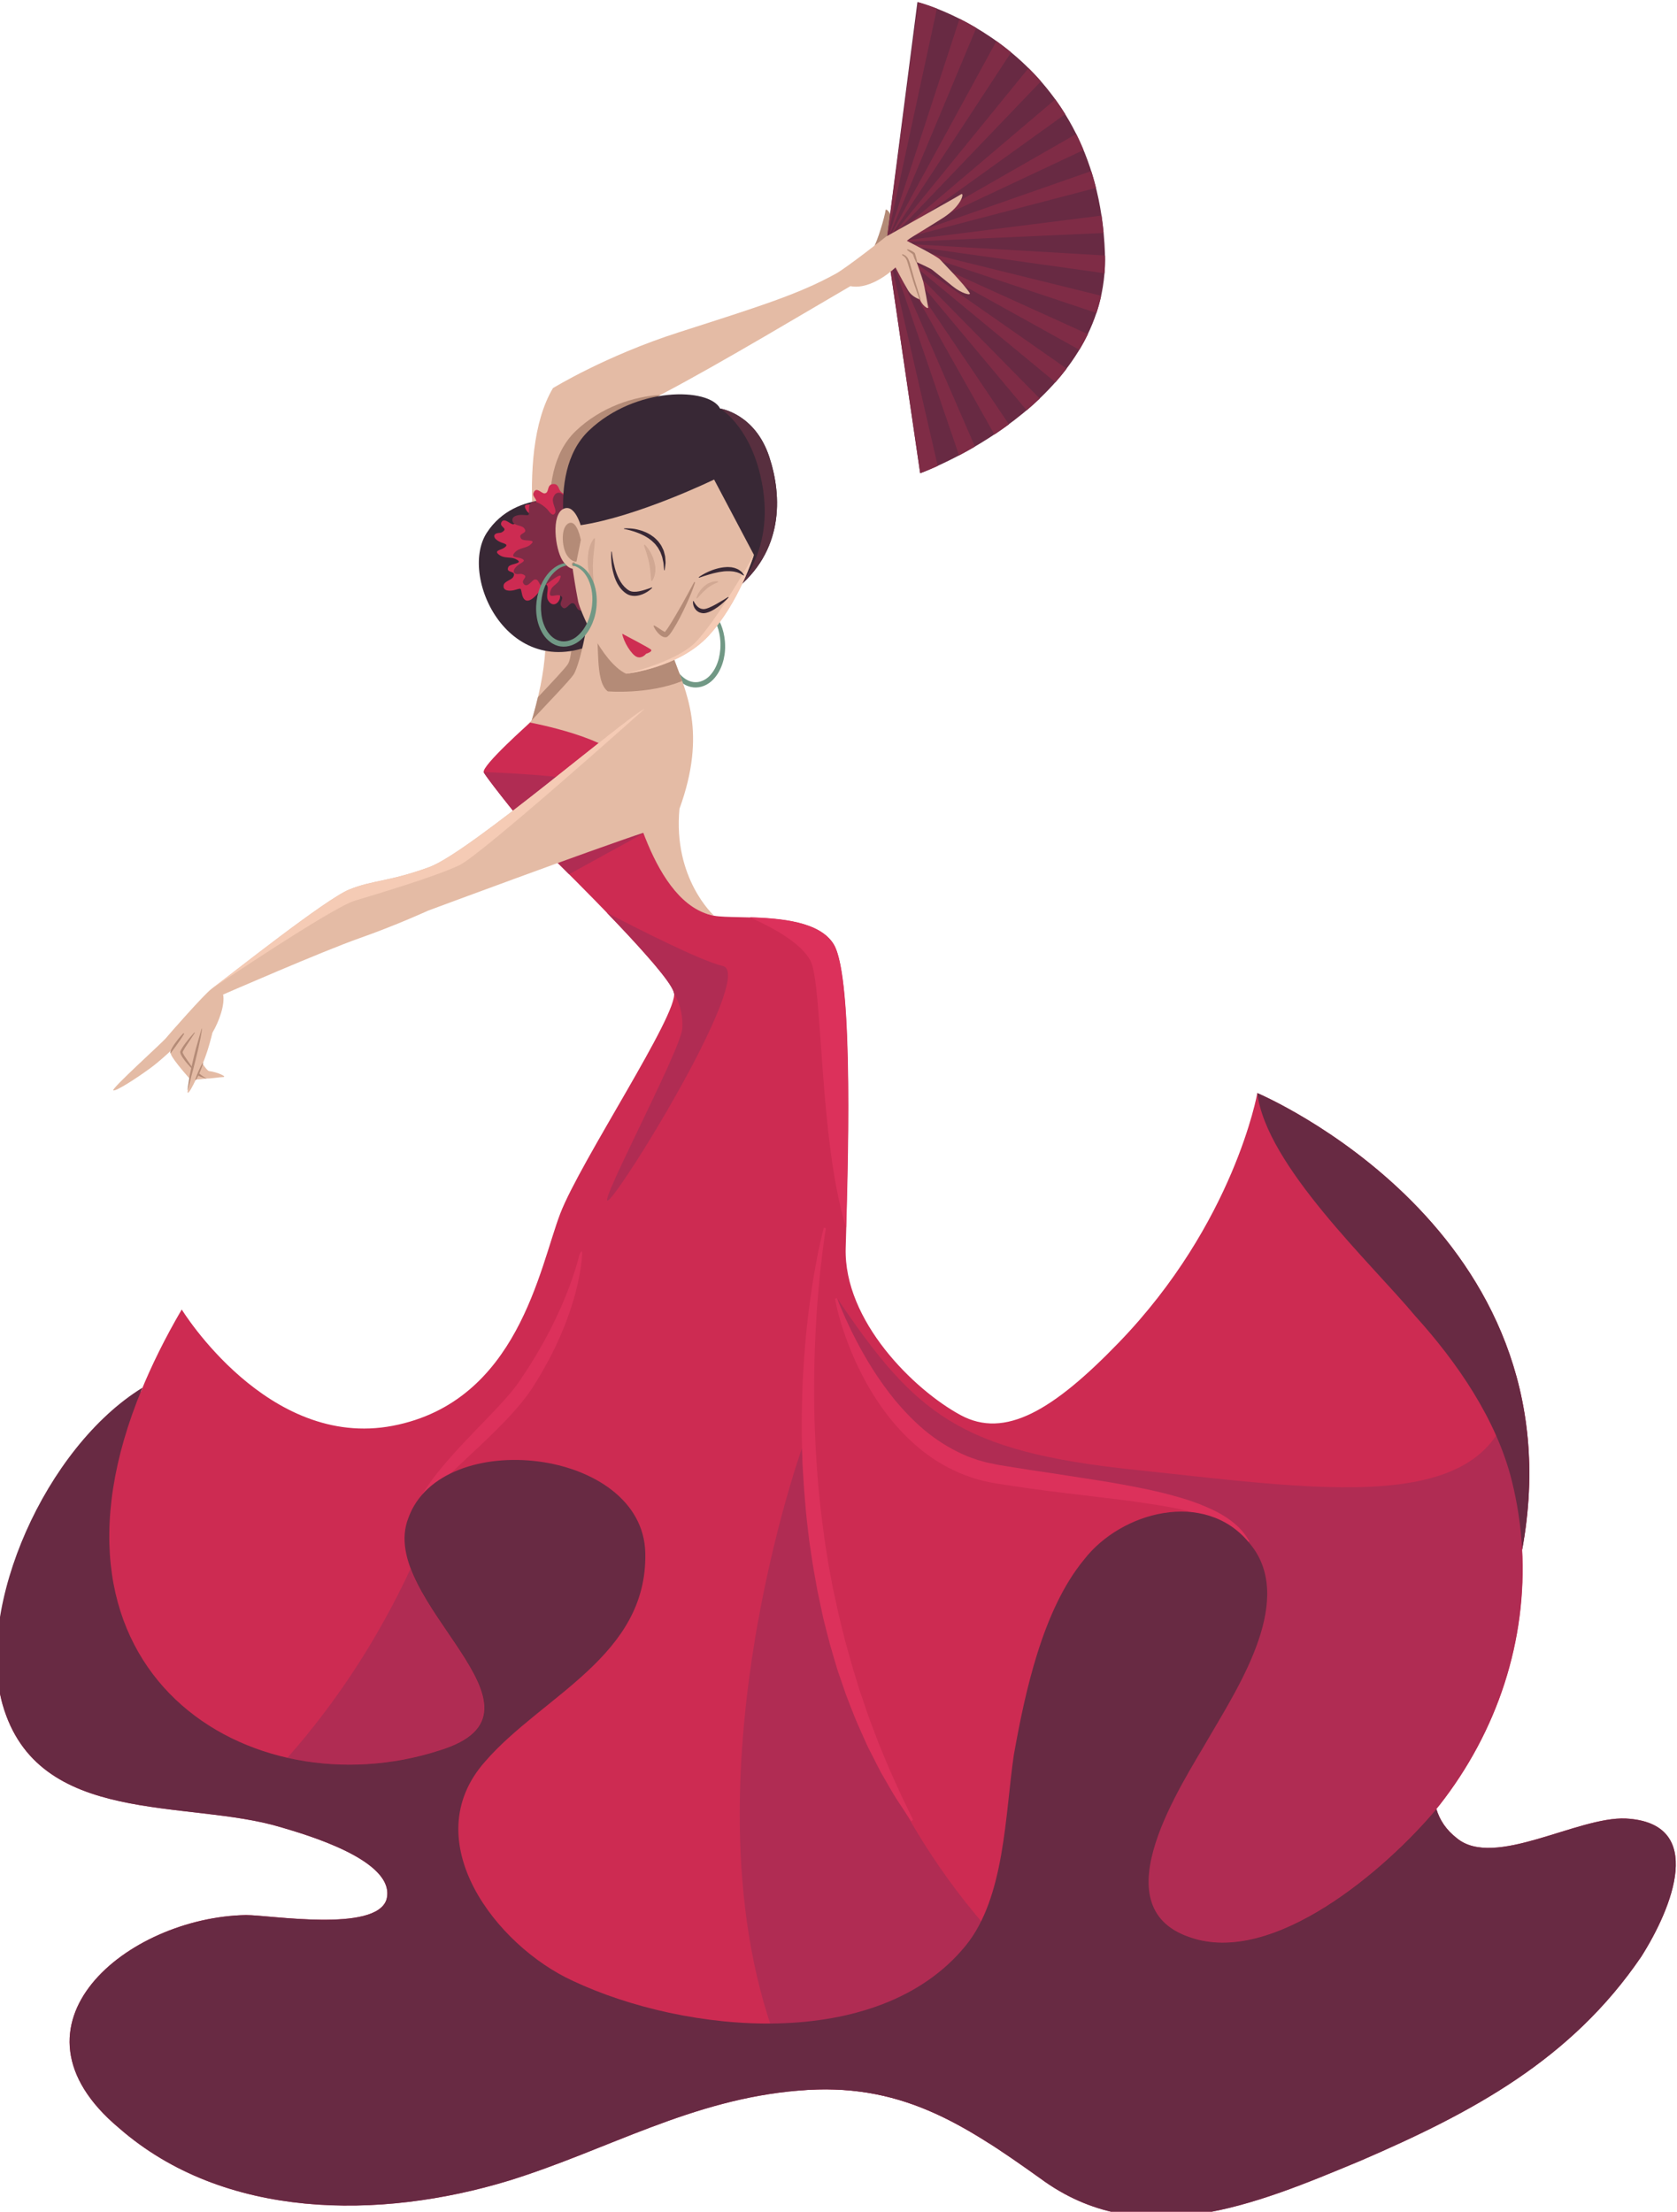 <?xml version="1.0" encoding="UTF-8" standalone="no"?>
<!-- Created with Inkscape (http://www.inkscape.org/) -->

<svg
   width="124.442mm"
   height="164.09mm"
   viewBox="0 0 124.442 164.09"
   version="1.1"
   id="svg1"
   xml:space="preserve"
   xmlns="http://www.w3.org/2000/svg"
   xmlns:svg="http://www.w3.org/2000/svg"><defs
     id="defs1"><clipPath
       clipPathUnits="userSpaceOnUse"
       id="clipPath5"><path
         d="M 0,500 H 500 V 0 H 0 Z"
         transform="translate(-225.856,-351.58)"
         id="path5" /></clipPath><clipPath
       clipPathUnits="userSpaceOnUse"
       id="clipPath7"><path
         d="M 0,500 H 500 V 0 H 0 Z"
         transform="translate(-257.697,-430.389)"
         id="path7" /></clipPath><clipPath
       clipPathUnits="userSpaceOnUse"
       id="clipPath9"><path
         d="M 0,500 H 500 V 0 H 0 Z"
         transform="translate(-267.1,-482.335)"
         id="path9" /></clipPath><clipPath
       clipPathUnits="userSpaceOnUse"
       id="clipPath11"><path
         d="M 0,500 H 500 V 0 H 0 Z"
         transform="translate(-305.766,-437.496)"
         id="path11" /></clipPath><clipPath
       clipPathUnits="userSpaceOnUse"
       id="clipPath13"><path
         d="M 0,500 H 500 V 0 H 0 Z"
         transform="translate(-306.497,-429.118)"
         id="path13" /></clipPath><clipPath
       clipPathUnits="userSpaceOnUse"
       id="clipPath15"><path
         d="M 0,500 H 500 V 0 H 0 Z"
         transform="translate(-305.691,-420.661)"
         id="path15" /></clipPath><clipPath
       clipPathUnits="userSpaceOnUse"
       id="clipPath17"><path
         d="M 0,500 H 500 V 0 H 0 Z"
         transform="translate(-302.9,-412.605)"
         id="path17" /></clipPath><clipPath
       clipPathUnits="userSpaceOnUse"
       id="clipPath19"><path
         d="M 0,500 H 500 V 0 H 0 Z"
         transform="translate(-298.438,-405.365)"
         id="path19" /></clipPath><clipPath
       clipPathUnits="userSpaceOnUse"
       id="clipPath21"><path
         d="M 0,500 H 500 V 0 H 0 Z"
         transform="translate(-292.789,-399.076)"
         id="path21" /></clipPath><clipPath
       clipPathUnits="userSpaceOnUse"
       id="clipPath23"><path
         d="M 0,500 H 500 V 0 H 0 Z"
         transform="translate(-286.319,-393.666)"
         id="path23" /></clipPath><clipPath
       clipPathUnits="userSpaceOnUse"
       id="clipPath25"><path
         d="M 0,500 H 500 V 0 H 0 Z"
         transform="translate(-260.583,-431.801)"
         id="path25" /></clipPath><clipPath
       clipPathUnits="userSpaceOnUse"
       id="clipPath27"><path
         d="M 0,500 H 500 V 0 H 0 Z"
         transform="translate(-267.679,-383.386)"
         id="path27" /></clipPath><clipPath
       clipPathUnits="userSpaceOnUse"
       id="clipPath29"><path
         d="M 0,500 H 500 V 0 H 0 Z"
         transform="translate(-304.605,-443.309)"
         id="path29" /></clipPath><clipPath
       clipPathUnits="userSpaceOnUse"
       id="clipPath31"><path
         d="M 0,500 H 500 V 0 H 0 Z"
         transform="translate(-301.987,-451.265)"
         id="path31" /></clipPath><clipPath
       clipPathUnits="userSpaceOnUse"
       id="clipPath33"><path
         d="M 0,500 H 500 V 0 H 0 Z"
         transform="translate(-298.141,-458.794)"
         id="path33" /></clipPath><clipPath
       clipPathUnits="userSpaceOnUse"
       id="clipPath35"><path
         d="M 0,500 H 500 V 0 H 0 Z"
         transform="translate(-293.041,-465.689)"
         id="path35" /></clipPath><clipPath
       clipPathUnits="userSpaceOnUse"
       id="clipPath37"><path
         d="M 0,500 H 500 V 0 H 0 Z"
         transform="translate(-286.776,-471.769)"
         id="path37" /></clipPath><clipPath
       clipPathUnits="userSpaceOnUse"
       id="clipPath39"><path
         d="M 0,500 H 500 V 0 H 0 Z"
         transform="translate(-279.459,-476.905)"
         id="path39" /></clipPath><clipPath
       clipPathUnits="userSpaceOnUse"
       id="clipPath41"><path
         d="M 0,500 H 500 V 0 H 0 Z"
         transform="translate(-271.193,-480.957)"
         id="path41" /></clipPath><clipPath
       clipPathUnits="userSpaceOnUse"
       id="clipPath43"><path
         d="M 0,500 H 500 V 0 H 0 Z"
         transform="translate(-253.03,-422.682)"
         id="path43" /></clipPath><clipPath
       clipPathUnits="userSpaceOnUse"
       id="clipPath45"><path
         d="M 0,500 H 500 V 0 H 0 Z"
         transform="translate(-193.674,-343.295)"
         id="path45" /></clipPath><clipPath
       clipPathUnits="userSpaceOnUse"
       id="clipPath47"><path
         d="M 0,500 H 500 V 0 H 0 Z"
         transform="translate(-265.091,-430.428)"
         id="path47" /></clipPath><clipPath
       clipPathUnits="userSpaceOnUse"
       id="clipPath49"><path
         d="M 0,500 H 500 V 0 H 0 Z"
         transform="translate(-267.538,-419.862)"
         id="path49" /></clipPath><clipPath
       clipPathUnits="userSpaceOnUse"
       id="clipPath51"><path
         d="M 0,500 H 500 V 0 H 0 Z"
         transform="translate(-191.956,-363.111)"
         id="path51" /></clipPath><clipPath
       clipPathUnits="userSpaceOnUse"
       id="clipPath53"><path
         d="M 0,500 H 500 V 0 H 0 Z"
         transform="translate(-195.576,-377.517)"
         id="path53" /></clipPath><clipPath
       clipPathUnits="userSpaceOnUse"
       id="clipPath55"><path
         d="M 0,500 H 500 V 0 H 0 Z"
         transform="translate(-198.98,-364.842)"
         id="path55" /></clipPath><clipPath
       clipPathUnits="userSpaceOnUse"
       id="clipPath57"><path
         d="M 0,500 H 500 V 0 H 0 Z"
         transform="translate(-197.219,-364.281)"
         id="path57" /></clipPath><clipPath
       clipPathUnits="userSpaceOnUse"
       id="clipPath59"><path
         d="M 0,500 H 500 V 0 H 0 Z"
         transform="translate(-192.98,-374.089)"
         id="path59" /></clipPath><clipPath
       clipPathUnits="userSpaceOnUse"
       id="clipPath61"><path
         d="M 0,500 H 500 V 0 H 0 Z"
         transform="translate(-197.577,-361.939)"
         id="path61" /></clipPath><clipPath
       clipPathUnits="userSpaceOnUse"
       id="clipPath63"><path
         d="M 0,500 H 500 V 0 H 0 Z"
         transform="translate(-194.717,-363.199)"
         id="path63" /></clipPath><clipPath
       clipPathUnits="userSpaceOnUse"
       id="clipPath65"><path
         d="M 0,500 H 500 V 0 H 0 Z"
         transform="translate(-228.684,-358.823)"
         id="path65" /></clipPath><clipPath
       clipPathUnits="userSpaceOnUse"
       id="clipPath67"><path
         d="M 0,500 H 500 V 0 H 0 Z"
         transform="translate(-193.998,-370.498)"
         id="path67" /></clipPath><clipPath
       clipPathUnits="userSpaceOnUse"
       id="clipPath69"><path
         d="M 0,500 H 500 V 0 H 0 Z"
         transform="translate(-232.768,-366.263)"
         id="path69" /></clipPath><clipPath
       clipPathUnits="userSpaceOnUse"
       id="clipPath71"><path
         d="M 0,500 H 500 V 0 H 0 Z"
         transform="translate(-196.748,-371.17)"
         id="path71" /></clipPath><clipPath
       clipPathUnits="userSpaceOnUse"
       id="clipPath73"><path
         d="M 0,500 H 500 V 0 H 0 Z"
         transform="translate(-196.41,-369.387)"
         id="path73" /></clipPath><clipPath
       clipPathUnits="userSpaceOnUse"
       id="clipPath75"><path
         d="M 0,500 H 500 V 0 H 0 Z"
         transform="translate(-195.248,-364.282)"
         id="path75" /></clipPath><clipPath
       clipPathUnits="userSpaceOnUse"
       id="clipPath77"><path
         d="M 0,500 H 500 V 0 H 0 Z"
         transform="translate(-211.859,-351.415)"
         id="path77" /></clipPath><clipPath
       clipPathUnits="userSpaceOnUse"
       id="clipPath79"><path
         d="M 0,500 H 500 V 0 H 0 Z"
         transform="translate(-202.926,-366.891)"
         id="path79" /></clipPath><clipPath
       clipPathUnits="userSpaceOnUse"
       id="clipPath81"><path
         d="M 0,500 H 500 V 0 H 0 Z"
         transform="translate(-220.093,-356.538)"
         id="path81" /></clipPath><clipPath
       clipPathUnits="userSpaceOnUse"
       id="clipPath83"><path
         d="M 0,500 H 500 V 0 H 0 Z"
         transform="translate(-221.207,-361.597)"
         id="path83" /></clipPath><clipPath
       clipPathUnits="userSpaceOnUse"
       id="clipPath85"><path
         d="M 0,500 H 500 V 0 H 0 Z"
         transform="translate(-205.512,-371.806)"
         id="path85" /></clipPath><clipPath
       clipPathUnits="userSpaceOnUse"
       id="clipPath87"><path
         d="M 0,500 H 500 V 0 H 0 Z"
         transform="translate(-205.101,-349.699)"
         id="path87" /></clipPath><clipPath
       clipPathUnits="userSpaceOnUse"
       id="clipPath88"><path
         d="m 197.867,369.748 h 1.519 v -9.852 h -1.519 z"
         transform="translate(-199.386,-369.626)"
         id="path88" /></clipPath><clipPath
       clipPathUnits="userSpaceOnUse"
       id="clipPath90"><path
         d="M 0,500 H 500 V 0 H 0 Z"
         transform="matrix(1.333,0,0,-1.333,0,666.667)"
         id="path90" /></clipPath><clipPath
       clipPathUnits="userSpaceOnUse"
       id="clipPath91"><path
         d="m 209.67,368.394 h 2.4 v -7.623 h -2.4 z"
         transform="translate(-209.858,-368.365)"
         id="path91" /></clipPath><clipPath
       clipPathUnits="userSpaceOnUse"
       id="clipPath93"><path
         d="M 0,500 H 500 V 0 H 0 Z"
         transform="matrix(1.333,0,0,-1.333,0,666.667)"
         id="path93" /></clipPath><clipPath
       clipPathUnits="userSpaceOnUse"
       id="clipPath94"><path
         d="m 220.695,360.709 h 4.55 v -3.592 h -4.55 z"
         transform="translate(-220.699,-357.256)"
         id="path94" /></clipPath><clipPath
       clipPathUnits="userSpaceOnUse"
       id="clipPath96"><path
         d="M 0,500 H 500 V 0 H 0 Z"
         transform="matrix(1.333,0,0,-1.333,0,666.667)"
         id="path96" /></clipPath><clipPath
       clipPathUnits="userSpaceOnUse"
       id="clipPath98"><path
         d="M 0,500 H 500 V 0 H 0 Z"
         transform="translate(-199.477,-359.175)"
         id="path98" /></clipPath><clipPath
       clipPathUnits="userSpaceOnUse"
       id="clipPath100"><path
         d="M 0,500 H 500 V 0 H 0 Z"
         transform="translate(-415.882,-100.918)"
         id="path100" /></clipPath><clipPath
       clipPathUnits="userSpaceOnUse"
       id="clipPath102"><path
         d="M 0,500 H 500 V 0 H 0 Z"
         transform="translate(-166.581,-115.204)"
         id="path102" /></clipPath><clipPath
       clipPathUnits="userSpaceOnUse"
       id="clipPath104"><path
         d="M 0,500 H 500 V 0 H 0 Z"
         transform="translate(-274.663,-175.824)"
         id="path104" /></clipPath><clipPath
       clipPathUnits="userSpaceOnUse"
       id="clipPath106"><path
         d="M 0,500 H 500 V 0 H 0 Z"
         transform="translate(-242.863,-178.705)"
         id="path106" /></clipPath><clipPath
       clipPathUnits="userSpaceOnUse"
       id="clipPath108"><path
         d="M 0,500 H 500 V 0 H 0 Z"
         transform="translate(-197.086,-318.323)"
         id="path108" /></clipPath><clipPath
       clipPathUnits="userSpaceOnUse"
       id="clipPath110"><path
         d="M 0,500 H 500 V 0 H 0 Z"
         transform="translate(-209.492,-307.92)"
         id="path110" /></clipPath><clipPath
       clipPathUnits="userSpaceOnUse"
       id="clipPath112"><path
         d="M 0,500 H 500 V 0 H 0 Z"
         transform="translate(-217.715,-266.78)"
         id="path112" /></clipPath><clipPath
       clipPathUnits="userSpaceOnUse"
       id="clipPath114"><path
         d="M 0,500 H 500 V 0 H 0 Z"
         transform="translate(-196.652,-220.06)"
         id="path114" /></clipPath><clipPath
       clipPathUnits="userSpaceOnUse"
       id="clipPath116"><path
         d="M 0,500 H 500 V 0 H 0 Z"
         transform="translate(-250.223,-210.191)"
         id="path116" /></clipPath><clipPath
       clipPathUnits="userSpaceOnUse"
       id="clipPath118"><path
         d="M 0,500 H 500 V 0 H 0 Z"
         transform="translate(-247.889,-224.876)"
         id="path118" /></clipPath><clipPath
       clipPathUnits="userSpaceOnUse"
       id="clipPath120"><path
         d="M 0,500 H 500 V 0 H 0 Z"
         transform="translate(-244.611,-281.082)"
         id="path120" /></clipPath><clipPath
       clipPathUnits="userSpaceOnUse"
       id="clipPath122"><path
         d="M 0,500 H 500 V 0 H 0 Z"
         transform="translate(-394.105,-157.369)"
         id="path122" /></clipPath><clipPath
       clipPathUnits="userSpaceOnUse"
       id="clipPath124"><path
         d="M 0,500 H 500 V 0 H 0 Z"
         transform="translate(-419.108,-71.888)"
         id="path124" /></clipPath><clipPath
       clipPathUnits="userSpaceOnUse"
       id="clipPath126"><path
         d="M 0,500 H 500 V 0 H 0 Z"
         transform="translate(-209.797,-333.912)"
         id="path126" /></clipPath><clipPath
       clipPathUnits="userSpaceOnUse"
       id="clipPath128"><path
         d="M 0,500 H 500 V 0 H 0 Z"
         transform="translate(-113.077,-265.628)"
         id="path128" /></clipPath><clipPath
       clipPathUnits="userSpaceOnUse"
       id="clipPath130"><path
         d="M 0,500 H 500 V 0 H 0 Z"
         transform="translate(-116.857,-266.731)"
         id="path130" /></clipPath><clipPath
       clipPathUnits="userSpaceOnUse"
       id="clipPath132"><path
         d="M 0,500 H 500 V 0 H 0 Z"
         transform="translate(-115.323,-265.863)"
         id="path132" /></clipPath><clipPath
       clipPathUnits="userSpaceOnUse"
       id="clipPath134"><path
         d="M 0,500 H 500 V 0 H 0 Z"
         transform="translate(-115.452,-256.109)"
         id="path134" /></clipPath><clipPath
       clipPathUnits="userSpaceOnUse"
       id="clipPath136"><path
         d="M 0,500 H 500 V 0 H 0 Z"
         transform="translate(-116.333,-257.304)"
         id="path136" /></clipPath><clipPath
       clipPathUnits="userSpaceOnUse"
       id="clipPath138"><path
         d="M 0,500 H 500 V 0 H 0 Z"
         transform="translate(-209.797,-333.912)"
         id="path138" /></clipPath></defs><g
     id="layer-MC1"
     transform="matrix(0.265,0,0,0.265,179.967,-96.907)"><g
       id="g2"><path
         id="path4"
         d="M 0,0 C -0.812,2.026 -2.184,3.403 -3.344,3.975 -3.906,4.279 -4.436,4.4 -4.775,4.458 -5.1,4.493 -5.273,4.512 -5.273,4.512 -5.403,4.525 -5.523,4.437 -5.547,4.306 -5.57,4.17 -5.479,4.041 -5.343,4.017 c 0,0 0.171,-0.031 0.493,-0.087 0.296,-0.074 0.705,-0.202 1.206,-0.498 1.004,-0.547 2.157,-1.859 2.855,-3.741 0.349,-0.939 0.581,-2.013 0.649,-3.162 0.014,-0.302 0.034,-0.554 0.02,-0.87 -0.002,-0.31 -0.011,-0.618 -0.046,-0.904 -0.044,-0.583 -0.15,-1.202 -0.294,-1.802 -0.304,-1.199 -0.834,-2.401 -1.654,-3.363 -0.785,-0.979 -1.989,-1.636 -3.133,-1.653 -1.286,-0.032 -2.388,0.625 -3.261,1.549 -0.85,0.938 -1.456,2.1 -1.806,3.29 -0.356,1.197 -0.517,2.395 -0.507,3.567 0.008,1.133 0.186,2.229 0.493,3.178 0.606,1.912 1.7,3.275 2.684,3.854 0.339,0.215 0.63,0.337 0.888,0.427 C -6.927,3.914 -7.105,4.056 -7.289,4.22 -7.498,4.141 -7.723,4.044 -7.961,3.906 -9.104,3.295 -10.415,1.854 -11.129,-0.21 c -0.365,-1.028 -0.594,-2.184 -0.64,-3.444 -0.045,-1.219 0.076,-2.558 0.464,-3.866 0.375,-1.312 1.025,-2.616 2.005,-3.72 0.492,-0.55 1.094,-1.027 1.777,-1.383 0.339,-0.186 0.707,-0.311 1.092,-0.418 l 0.616,-0.112 0.521,-0.025 c 1.666,0.03 3.075,0.93 4.001,2.074 0.948,1.14 1.515,2.486 1.837,3.81 0.148,0.67 0.269,1.32 0.294,1.993 0.027,0.34 0.026,0.654 0.018,0.957 0.005,0.299 -0.024,0.651 -0.049,0.946 C 0.695,-2.161 0.409,-1.008 0,0"
         style="fill:#719885;fill-opacity:1;fill-rule:nonzero;stroke:none"
         transform="matrix(1.333,0,0,-1.333,-477.216,540.604)"
         clip-path="url(#clipPath5)" /><path
         id="path6"
         d="M 0,0 C 1.024,1.645 2.56,6.951 2.712,8.241 2.771,8.766 4.193,7.529 4.079,5.438 3.963,3.347 3.283,0.968 3.213,0.911 3.146,0.854 -0.114,-0.062 -0.114,-0.062"
         style="fill:#b48b77;fill-opacity:1;fill-rule:nonzero;stroke:none"
         transform="matrix(1.333,0,0,-1.333,-434.761,435.525)"
         clip-path="url(#clipPath7)" /><path
         id="path8"
         d="m 0,0 -6.517,-50.533 7.096,-48.415 c 0,0 39.984,14.396 38.811,46.267 C 37.793,-9.341 0,0 0,0"
         style="fill:#682a43;fill-opacity:1;fill-rule:nonzero;stroke:none"
         transform="matrix(1.333,0,0,-1.333,-422.225,366.264)"
         clip-path="url(#clipPath9)" /><path
         id="path10"
         d="M 0,0 -45.183,-5.695 0.445,-3.652 C 0.327,-2.404 0.178,-1.187 0,0"
         style="fill:#7f2c46;fill-opacity:1;fill-rule:nonzero;stroke:none"
         transform="matrix(1.333,0,0,-1.333,-370.67,426.048)"
         clip-path="url(#clipPath11)" /><path
         id="path12"
         d="M 0,0 -45.914,2.683 -0.1,-3.728 C -0.002,-2.513 0.029,-1.271 0,0"
         style="fill:#7f2c46;fill-opacity:1;fill-rule:nonzero;stroke:none"
         transform="matrix(1.333,0,0,-1.333,-369.695,437.219)"
         clip-path="url(#clipPath13)" /><path
         id="path14"
         d="M 0,0 -45.108,11.141 -0.99,-3.616 C -0.601,-2.442 -0.271,-1.237 0,0"
         style="fill:#7f2c46;fill-opacity:1;fill-rule:nonzero;stroke:none"
         transform="matrix(1.333,0,0,-1.333,-370.769,448.496)"
         clip-path="url(#clipPath15)" /><path
         id="path16"
         d="M 0,0 -42.317,19.197 -1.782,-3.292 C -1.144,-2.228 -0.546,-1.132 0,0"
         style="fill:#7f2c46;fill-opacity:1;fill-rule:nonzero;stroke:none"
         transform="matrix(1.333,0,0,-1.333,-374.491,459.237)"
         clip-path="url(#clipPath17)" /><path
         id="path18"
         d="M 0,0 -37.854,26.436 -2.36,-2.875 C -1.543,-1.952 -0.756,-0.994 0,0"
         style="fill:#7f2c46;fill-opacity:1;fill-rule:nonzero;stroke:none"
         transform="matrix(1.333,0,0,-1.333,-380.441,468.889)"
         clip-path="url(#clipPath19)" /><path
         id="path20"
         d="m 0,0 -32.206,32.726 29.455,-35.2 C -1.821,-1.685 -0.901,-0.862 0,0"
         style="fill:#7f2c46;fill-opacity:1;fill-rule:nonzero;stroke:none"
         transform="matrix(1.333,0,0,-1.333,-387.972,477.275)"
         clip-path="url(#clipPath21)" /><path
         id="path22"
         d="M 0,0 -25.736,38.136 -3.049,-2.138 C -2.044,-1.468 -1.023,-0.756 0,0"
         style="fill:#7f2c46;fill-opacity:1;fill-rule:nonzero;stroke:none"
         transform="matrix(1.333,0,0,-1.333,-396.599,484.489)"
         clip-path="url(#clipPath23)" /><path
         id="path24"
         d="m 0,0 15.266,-44.672 c 1.053,0.554 2.172,1.171 3.34,1.853 z"
         style="fill:#7f2c46;fill-opacity:1;fill-rule:nonzero;stroke:none"
         transform="matrix(1.333,0,0,-1.333,-430.914,433.641)"
         clip-path="url(#clipPath25)" /><path
         id="path26"
         d="M 0,0 C 0,0 1.408,0.508 3.689,1.542 L -7.096,48.415 Z"
         style="fill:#7f2c46;fill-opacity:1;fill-rule:nonzero;stroke:none"
         transform="matrix(1.333,0,0,-1.333,-421.453,498.195)"
         clip-path="url(#clipPath27)" /><path
         id="path28"
         d="m 0,0 c -0.302,1.212 -0.638,2.391 -1.001,3.533 l -43.02,-15.039 z"
         style="fill:#7f2c46;fill-opacity:1;fill-rule:nonzero;stroke:none"
         transform="matrix(1.333,0,0,-1.333,-372.218,418.298)"
         clip-path="url(#clipPath29)" /><path
         id="path30"
         d="M 0,0 C -0.482,1.163 -0.993,2.287 -1.531,3.37 L -41.404,-19.462 Z"
         style="fill:#7f2c46;fill-opacity:1;fill-rule:nonzero;stroke:none"
         transform="matrix(1.333,0,0,-1.333,-375.708,407.69)"
         clip-path="url(#clipPath31)" /><path
         id="path32"
         d="m 0,0 c -0.672,1.083 -1.37,2.12 -2.088,3.115 l -35.47,-30.107 z"
         style="fill:#7f2c46;fill-opacity:1;fill-rule:nonzero;stroke:none"
         transform="matrix(1.333,0,0,-1.333,-380.837,397.651)"
         clip-path="url(#clipPath33)" /><path
         id="path34"
         d="M 0,0 C -0.855,0.979 -1.728,1.905 -2.611,2.778 L -32.458,-33.886 Z"
         style="fill:#7f2c46;fill-opacity:1;fill-rule:nonzero;stroke:none"
         transform="matrix(1.333,0,0,-1.333,-387.636,388.458)"
         clip-path="url(#clipPath35)" /><path
         id="path36"
         d="M 0,0 C -1.034,0.855 -2.067,1.647 -3.088,2.378 L -26.193,-39.966 Z"
         style="fill:#7f2c46;fill-opacity:1;fill-rule:nonzero;stroke:none"
         transform="matrix(1.333,0,0,-1.333,-395.989,380.352)"
         clip-path="url(#clipPath37)" /><path
         id="path38"
         d="M 0,0 C -1.222,0.723 -2.402,1.364 -3.514,1.924 L -18.876,-45.103 Z"
         style="fill:#7f2c46;fill-opacity:1;fill-rule:nonzero;stroke:none"
         transform="matrix(1.333,0,0,-1.333,-405.746,373.503)"
         clip-path="url(#clipPath39)" /><path
         id="path40"
         d="M 0,0 C -2.021,0.792 -3.429,1.198 -3.908,1.329 L -10.61,-49.154 Z"
         style="fill:#7f2c46;fill-opacity:1;fill-rule:nonzero;stroke:none"
         transform="matrix(1.333,0,0,-1.333,-416.767,368.101)"
         clip-path="url(#clipPath41)" /><path
         id="path42"
         d="m 0,0 c 4.539,-0.887 9.474,3.933 9.474,3.933 0,0 1.463,-2.835 2.615,-4.785 0.922,-1.553 2.527,-1.931 2.527,-1.931 0.309,-1.123 1.815,-2.273 1.708,-1.637 -0.141,0.852 -0.692,3.919 -1.011,5.293 -0.157,0.675 -1.406,4.172 -1.406,4.172 0,0 2.905,-1.304 3.235,-1.581 0.328,-0.276 2.824,-2.254 4.298,-3.463 1.916,-1.57 3.967,-2.037 3.611,-1.458 -1.14,1.857 -5.466,6.198 -6.185,7.003 -0.719,0.806 -6.706,3.786 -6.965,3.947 -0.257,0.161 3.487,2.228 7.543,4.839 4.03,2.592 4.512,5.4 3.815,4.974 C 21.52,18.236 6.7,9.96 7.479,10.407 7.589,10.471 -0.72,3.911 -3.045,2.628 c -7.735,-4.27 -15.554,-6.725 -33.019,-12.325 -15.366,-4.925 -26.431,-11.722 -26.431,-11.722 -8.469,-14.389 -2.26,-42.329 -1.627,-50.969 0.723,-9.876 -4.159,-22.886 -4.159,-22.886 0,0 16.638,-0.915 19.209,5.233 2.572,6.149 0.322,20.076 -1.865,32.026 -2.187,11.951 -3.018,27.836 -3.018,27.836 0,0 10.043,5.248 14.482,7.566 C -27.701,-16.464 -7.182,-4.153 0,0"
         style="fill:#e4bba5;fill-opacity:1;fill-rule:nonzero;stroke:none"
         transform="matrix(1.333,0,0,-1.333,-440.984,445.8)"
         clip-path="url(#clipPath43)" /><path
         id="path44"
         d="m 0,0 c -0.59,-0.899 -3.221,-3.689 -6.28,-6.935 -1.201,-5.1 -2.644,-8.952 -2.644,-8.952 0,0 16.637,-0.915 19.208,5.234 2.315,5.534 0.724,17.365 -1.213,28.389 C 5.408,20.913 2.34,23.172 2.34,23.172 0.812,14.205 1.557,2.368 0,0"
         style="fill:#b48b77;fill-opacity:1;fill-rule:nonzero;stroke:none"
         transform="matrix(1.333,0,0,-1.333,-520.126,551.65)"
         clip-path="url(#clipPath45)" /><path
         id="path46"
         d="M 0,0 C 0,0 0.209,-0.066 0.506,-0.201 0.651,-0.272 0.827,-0.348 1,-0.46 1.089,-0.515 1.181,-0.571 1.277,-0.646 1.316,-0.668 1.388,-0.731 1.45,-0.821 1.519,-0.924 1.496,-0.937 1.524,-1 1.653,-1.407 1.771,-1.819 1.846,-2.133 1.916,-2.448 1.955,-2.661 1.955,-2.661 L 1.957,-2.667 C 1.968,-2.73 1.926,-2.791 1.862,-2.802 c -0.05,-0.01 -0.101,0.017 -0.124,0.062 0,0 -0.095,0.193 -0.226,0.487 -0.128,0.294 -0.281,0.694 -0.418,1.098 -0.016,0.033 -0.042,0.138 -0.049,0.113 -0.005,-0.006 -0.004,0.01 -0.055,0.045 -0.066,0.058 -0.147,0.116 -0.226,0.17 -0.163,0.113 -0.313,0.217 -0.442,0.307 -0.261,0.184 -0.43,0.316 -0.43,0.316 -0.051,0.041 -0.059,0.115 -0.02,0.165 C -0.098,0 -0.045,0.014 0,0"
         style="fill:#b48b77;fill-opacity:1;fill-rule:nonzero;stroke:none"
         transform="matrix(1.333,0,0,-1.333,-424.903,435.472)"
         clip-path="url(#clipPath47)" /><path
         id="path48"
         d="M 0,0 C 0,0 -0.213,0.604 -0.531,1.51 -0.839,2.421 -1.27,3.624 -1.632,4.858 -1.816,5.475 -2,6.09 -2.172,6.668 c -0.086,0.289 -0.17,0.569 -0.249,0.834 -0.075,0.234 -0.152,0.511 -0.231,0.72 -0.118,0.179 -0.16,0.39 -0.29,0.512 -0.123,0.124 -0.2,0.269 -0.319,0.332 -0.216,0.157 -0.34,0.247 -0.34,0.247 L -3.62,9.327 c -0.051,0.037 -0.062,0.108 -0.026,0.159 0.034,0.046 0.095,0.06 0.144,0.035 0,0 0.151,-0.077 0.415,-0.211 C -2.941,9.26 -2.829,9.101 -2.669,8.959 -2.501,8.82 -2.416,8.583 -2.28,8.358 -2.184,8.123 -2.115,7.897 -2.018,7.61 -1.943,7.346 -1.866,7.068 -1.784,6.78 -1.623,6.205 -1.451,5.59 -1.277,4.976 -0.943,3.745 -0.512,2.533 -0.244,1.611 0.033,0.69 0.218,0.077 0.218,0.077 L 0.219,0.072 C 0.237,0.01 0.203,-0.054 0.142,-0.072 0.083,-0.09 0.021,-0.058 0,0"
         style="fill:#b48b77;fill-opacity:1;fill-rule:nonzero;stroke:none"
         transform="matrix(1.333,0,0,-1.333,-421.64,449.561)"
         clip-path="url(#clipPath49)" /><path
         id="path50"
         d="M 0,0 10.666,-1.375 C 10.491,-0.389 10.314,0.591 10.138,1.556 7.951,13.506 7.12,29.392 7.12,29.392 c 0,0 9.442,4.933 14.062,7.346 C 15.559,36.429 8.649,34.188 3.398,29.173 -6.366,19.847 0,0 0,0"
         style="fill:#b48b77;fill-opacity:1;fill-rule:nonzero;stroke:none"
         transform="matrix(1.333,0,0,-1.333,-522.417,525.228)"
         clip-path="url(#clipPath51)" /><path
         id="path52"
         d="m 0,0 c 0,0 -12.746,2.883 -18.923,-6.624 -6.179,-9.507 5.406,-33.533 25.345,-21.971 z"
         style="fill:#382835;fill-opacity:1;fill-rule:nonzero;stroke:none"
         transform="matrix(1.333,0,0,-1.333,-517.59,506.02)"
         clip-path="url(#clipPath53)" /><path
         id="path54"
         d="m 0,0 c 0.083,-8.575 -2.544,-21.365 -4.101,-23.733 -1.555,-2.368 -17.267,-17.863 -17.698,-20.231 -0.43,-2.368 22.803,5.811 26.145,2.368 3.341,-3.444 3.404,-29.916 21.021,-32.715 0,0 -8.596,7.748 -7.219,22.384 5.842,16.083 1.377,24.589 -1.421,32.202 C 13.929,-12.111 0,0 0,0"
         style="fill:#e4bba5;fill-opacity:1;fill-rule:nonzero;stroke:none"
         transform="matrix(1.333,0,0,-1.333,-513.051,522.921)"
         clip-path="url(#clipPath55)" /><path
         id="path56"
         d="m 0,0 c -0.815,-4.779 2.382,-7.209 2.167,-11.75 1.143,-4.292 -0.214,-12.749 2.688,-14.943 0,0 8.397,-0.726 15.641,2.169 -0.494,1.296 -1.087,2.852 -2.008,5.36 C 15.69,-11.55 0,0 0,0"
         style="fill:#b48b77;fill-opacity:1;fill-rule:nonzero;stroke:none"
         transform="matrix(1.333,0,0,-1.333,-515.399,523.668)"
         clip-path="url(#clipPath57)" /><path
         id="path58"
         d="M 0,0 C 1.842,0.456 3.119,2.742 2.935,4.555 2.875,5.683 2.212,6.909 0.986,6.246 0.058,5.829 0.197,4.439 -0.706,5.373 -1.292,5.854 -1.161,7.214 -2.488,7.026 -3.82,6.837 -3.112,5.183 -4.179,5.076 -4.818,5.011 -5.893,6.574 -6.462,5.276 -7.006,4.251 -5.058,3.639 -6.438,2.907 -7.26,2.5 -9.171,3.278 -7.9,1.358 c 0.503,-0.704 1.544,-0.868 2.094,-1.514 2.027,-2.435 -3.016,0.504 -3.443,0.461 -1.115,-0.167 -0.488,-1.559 -1.498,-1.716 -0.581,-0.112 -1.939,1.583 -2.518,0.393 -0.485,-1.073 1.682,-1.177 0.051,-2.098 -0.357,-0.197 -1.352,0.024 -1.548,-0.696 -0.052,-0.543 0.582,-0.964 0.985,-1.193 0.858,-0.506 2.422,-0.511 1.003,-1.408 -0.762,-0.456 -2.316,-0.558 -0.702,-1.579 0.919,-0.554 2.13,-0.27 3.085,-0.659 2.264,-1.066 -0.933,-0.905 -1.391,-1.704 -0.714,-1.474 1.842,-0.623 1.022,-2.107 -0.363,-0.683 -1.905,-0.893 -2.031,-1.768 -0.192,-1.314 1.469,-1.2 2.205,-1.018 1.733,0.446 1.284,0.616 1.73,-1.118 0.734,-2.459 2.924,-0.136 3.67,1.017 0.327,0.519 0.766,2.02 1.505,1.123 0.502,-0.704 -0.414,-2.304 0.335,-3.308 0.699,-1.061 1.755,-0.846 2.288,0.284 0.398,0.85 -0.322,2.125 1.001,1.828 0.993,-0.224 0.804,-1.536 2.029,-0.872 1.013,0.64 0.19,1.312 1.611,1.132 0.709,-0.09 1.504,-1.033 2.145,0.11 0.456,0.801 -0.318,1.531 -0.654,2.197 -0.161,0.523 -0.823,1.751 0.173,2.013 0.749,0.075 1.133,-1.611 2.094,-0.438 1.629,1.998 -3.642,6.694 -4.776,8.305 z"
         style="fill:#cd2b52;fill-opacity:1;fill-rule:nonzero;stroke:none"
         transform="matrix(1.333,0,0,-1.333,-521.052,510.591)"
         clip-path="url(#clipPath59)" /><path
         id="path60"
         d="M 0,0 C 1.896,-0.063 3.62,-2.034 3.816,-3.847 3.991,-4.962 3.598,-6.298 2.262,-5.905 1.267,-5.69 1.114,-4.301 0.426,-5.402 -0.049,-5.994 0.362,-7.297 -0.976,-7.39 c -1.341,-0.091 -0.993,1.674 -2.058,1.557 -0.638,-0.069 -1.366,-1.821 -2.192,-0.669 -0.745,0.89 1.034,1.892 -0.468,2.321 -0.889,0.228 -2.597,-0.93 -1.752,1.212 0.345,0.794 1.33,1.17 1.735,1.916 1.476,2.803 -2.847,-1.119 -3.273,-1.166 -1.125,-0.068 -0.802,1.424 -1.821,1.368 -0.592,-0.01 -1.569,-1.952 -2.382,-0.908 -0.698,0.95 1.4,1.502 -0.386,2.063 -0.391,0.119 -1.318,-0.303 -1.658,0.36 -0.165,0.52 0.368,1.064 0.715,1.371 0.734,0.674 2.263,1.004 0.689,1.586 -0.84,0.288 -2.381,0.066 -1.015,1.4 0.784,0.732 2.028,0.706 2.882,1.284 1.992,1.512 -1.102,0.692 -1.716,1.378 -1.004,1.294 1.674,0.991 0.563,2.274 -0.496,0.591 -2.049,0.478 -2.354,1.308 -0.46,1.244 1.188,1.478 1.946,1.452 1.788,-0.075 1.384,-0.335 1.459,1.453 0.209,2.558 2.833,0.742 3.803,-0.233 0.427,-0.439 1.168,-1.816 1.705,-0.786 0.345,0.794 -0.884,2.169 -0.36,3.306 0.464,1.183 1.54,1.193 2.298,0.197 0.565,-0.749 0.125,-2.146 1.358,-1.58 0.924,0.425 0.466,1.67 1.803,1.275 1.125,-0.416 0.459,-1.245 1.811,-0.773 0.675,0.235 1.258,1.323 2.122,0.337 C 3.09,15.225 2.484,14.35 2.295,13.628 2.245,13.083 1.853,11.745 2.881,11.696 3.63,11.776 3.655,13.507 4.838,12.558 6.847,10.941 2.666,5.254 1.891,3.443 Z"
         style="fill:#7f2c46;fill-opacity:1;fill-rule:nonzero;stroke:none"
         transform="matrix(1.333,0,0,-1.333,-514.922,526.792)"
         clip-path="url(#clipPath61)" /><path
         id="path62"
         d="m 0,0 c 0,0 -6.366,19.847 3.398,29.173 9.764,9.326 25.269,9.069 27.555,4.615 0,0 7.306,-1.021 10.318,-10.132 C 44.02,15.34 44.325,3.717 33.967,-4.376 Z"
         style="fill:#382835;fill-opacity:1;fill-rule:nonzero;stroke:none"
         transform="matrix(1.333,0,0,-1.333,-518.735,525.111)"
         clip-path="url(#clipPath63)" /><path
         id="path64"
         d="m 0,0 c 10.358,8.094 10.053,19.717 7.304,28.032 -3.012,9.111 -10.318,10.133 -10.318,10.133 0,0 5.899,-3.426 8.413,-13.908 C 9.3,7.993 0,0 0,0"
         style="fill:#582f3f;fill-opacity:1;fill-rule:nonzero;stroke:none"
         transform="matrix(1.333,0,0,-1.333,-473.446,530.946)"
         clip-path="url(#clipPath65)" /><path
         id="path66"
         d="m 0,0 c 0.019,-3.979 1.501,-12.327 1.859,-14.075 0.358,-1.747 4.87,-12.66 10.044,-15.128 0,0 11.037,1.122 17.369,7.998 6.331,6.874 9.498,16.971 9.498,16.971 0,0 -6.134,11.604 -8.362,15.814 0,0 -16.063,-7.811 -28.169,-9.613 z"
         style="fill:#e4bba5;fill-opacity:1;fill-rule:nonzero;stroke:none"
         transform="matrix(1.333,0,0,-1.333,-519.694,515.38)"
         clip-path="url(#clipPath67)" /><path
         id="path68"
         d="m 0,0 c 0,0 -3.167,-10.097 -9.498,-16.971 -6.332,-6.875 -17.369,-7.998 -17.369,-7.998 0,0 10.326,2.379 14.501,6.515 C -7.828,-13.957 0,0 0,0"
         style="fill:#f5cbb5;fill-opacity:1;fill-rule:nonzero;stroke:none"
         transform="matrix(1.333,0,0,-1.333,-468.001,521.025)"
         clip-path="url(#clipPath69)" /><path
         id="path70"
         d="m 0,0 c 0,0 -1.269,5.952 -3.94,4.774 -2.671,-1.178 -1.816,-8.429 -0.246,-10.873 1.569,-2.445 3.102,-1.646 3.102,-1.646 z"
         style="fill:#e4bba5;fill-opacity:1;fill-rule:nonzero;stroke:none"
         transform="matrix(1.333,0,0,-1.333,-516.027,514.483)"
         clip-path="url(#clipPath71)" /><path
         id="path72"
         d="M 0,0 C 0,0 -0.771,4.299 -2.525,3.521 -4.279,2.743 -4,-1.498 -2.964,-3.124 c 1.033,-1.625 2.049,-1.421 2.049,-1.421 z"
         style="fill:#b48b77;fill-opacity:1;fill-rule:nonzero;stroke:none"
         transform="matrix(1.333,0,0,-1.333,-516.478,516.86)"
         clip-path="url(#clipPath73)" /><path
         id="path74"
         d="m 0,0 c 0,-0.226 -0.16,-0.408 -0.358,-0.408 -0.198,0 -0.358,0.182 -0.358,0.408 0,0.225 0.16,0.408 0.358,0.408 C -0.16,0.408 0,0.225 0,0"
         style="fill:#b48b77;fill-opacity:1;fill-rule:nonzero;stroke:none"
         transform="matrix(1.333,0,0,-1.333,-518.027,523.667)"
         clip-path="url(#clipPath75)" /><path
         id="path76"
         d="m 0,0 c 0,0 0.234,-0.117 0.598,-0.352 0.181,-0.115 0.401,-0.254 0.638,-0.417 0.24,-0.153 0.508,-0.346 0.776,-0.476 0.119,-0.073 0.279,-0.115 0.261,-0.106 -0.007,0.004 -0.019,0.003 -0.029,0 l -0.135,-0.057 0.031,0.021 0.129,0.083 c 0.019,0.046 0.03,0.078 0.059,0.105 0.223,0.277 0.48,0.641 0.72,1.017 0.484,0.76 0.992,1.591 1.481,2.433 0.488,0.848 0.975,1.694 1.432,2.488 0.444,0.803 0.857,1.552 1.21,2.195 C 7.87,8.229 8.336,9.092 8.336,9.092 8.365,9.145 8.431,9.165 8.485,9.137 8.531,9.111 8.552,9.056 8.537,9.008 8.536,9.008 8.243,8.063 7.688,6.69 7.424,5.999 7.065,5.214 6.68,4.372 6.287,3.535 5.876,2.637 5.409,1.766 4.949,0.891 4.474,0.022 3.97,-0.771 3.719,-1.174 3.473,-1.542 3.17,-1.926 3.057,-2.054 2.93,-2.178 2.81,-2.28 L 2.683,-2.367 2.651,-2.387 C 2.404,-2.488 2.576,-2.417 2.519,-2.438 L 2.508,-2.44 2.486,-2.444 2.441,-2.45 C 2.381,-2.458 2.32,-2.462 2.262,-2.463 1.849,-2.429 1.655,-2.284 1.46,-2.175 c -0.705,0.497 -1.044,1.021 -1.295,1.398 -0.239,0.379 -0.328,0.632 -0.328,0.632 -0.023,0.062 0.01,0.129 0.071,0.15 C -0.061,0.016 -0.027,0.013 0,0"
         style="fill:#b48b77;fill-opacity:1;fill-rule:nonzero;stroke:none"
         transform="matrix(1.333,0,0,-1.333,-495.879,540.824)"
         clip-path="url(#clipPath77)" /><path
         id="path78"
         d="m 0,0 c -0.001,0 0.071,-0.93 0.358,-2.28 0.157,-0.672 0.331,-1.456 0.633,-2.251 0.295,-0.797 0.696,-1.609 1.218,-2.307 0.265,-0.348 0.566,-0.659 0.889,-0.924 0.333,-0.268 0.651,-0.477 1.003,-0.553 0.715,-0.166 1.481,-0.021 2.118,0.138 0.644,0.155 1.179,0.358 1.568,0.478 0.384,0.138 0.604,0.217 0.604,0.217 0.031,0.011 0.067,-0.006 0.079,-0.038 0.007,-0.022 10e-4,-0.044 -0.012,-0.061 0,0 -0.162,-0.184 -0.493,-0.44 C 7.641,-8.29 7.136,-8.621 6.455,-8.902 5.782,-9.164 4.883,-9.402 3.886,-9.148 3.38,-9.03 2.93,-8.72 2.56,-8.411 2.178,-8.092 1.851,-7.709 1.565,-7.306 0.993,-6.499 0.635,-5.587 0.388,-4.729 0.146,-3.869 -0.009,-3.052 -0.069,-2.347 -0.207,-0.937 -0.12,0 -0.12,0 -0.117,0.033 -0.088,0.058 -0.056,0.055 -0.025,0.054 -0.004,0.029 0,0"
         style="fill:#382835;fill-opacity:1;fill-rule:nonzero;stroke:none"
         transform="matrix(1.333,0,0,-1.333,-507.79,520.188)"
         clip-path="url(#clipPath79)" /><path
         id="path80"
         d="m 0,0 c 0,0 0.069,-0.131 0.198,-0.345 0.128,-0.213 0.324,-0.504 0.596,-0.768 0.278,-0.259 0.618,-0.48 1.053,-0.532 l 0.142,-0.018 c 0.062,0 0.158,-0.01 0.19,-0.002 0.079,0.005 0.212,0.021 0.329,0.051 0.242,0.053 0.496,0.148 0.75,0.251 1.018,0.422 2.007,1.034 2.752,1.473 0.748,0.452 1.245,0.753 1.245,0.753 0.028,0.018 0.066,0.01 0.084,-0.018 0.014,-0.023 0.01,-0.053 -0.006,-0.072 0,0 -0.099,-0.109 -0.274,-0.3 C 6.876,0.291 6.613,0.033 6.288,-0.265 5.624,-0.85 4.7,-1.591 3.594,-2.125 3.315,-2.256 3.021,-2.368 2.707,-2.447 2.547,-2.489 2.397,-2.517 2.197,-2.531 2.092,-2.541 2.048,-2.533 1.97,-2.535 1.844,-2.524 1.795,-2.509 1.704,-2.496 1.384,-2.44 1.072,-2.32 0.83,-2.135 c -0.251,0.169 -0.434,0.389 -0.569,0.598 -0.27,0.424 -0.348,0.821 -0.377,1.09 -0.027,0.269 -0.001,0.427 -0.001,0.428 0.006,0.034 0.037,0.058 0.071,0.052 C -0.026,0.03 -0.009,0.017 0,0"
         style="fill:#382835;fill-opacity:1;fill-rule:nonzero;stroke:none"
         transform="matrix(1.333,0,0,-1.333,-484.901,533.993)"
         clip-path="url(#clipPath81)" /><path
         id="path82"
         d="M 0,0 C 0,0 0.128,0.095 0.361,0.249 0.596,0.394 0.937,0.598 1.359,0.822 1.784,1.042 2.294,1.269 2.857,1.477 3.142,1.573 3.434,1.679 3.742,1.757 4.051,1.831 4.361,1.928 4.685,1.969 5.004,2.03 5.33,2.069 5.654,2.084 5.976,2.126 6.301,2.089 6.612,2.074 6.924,2.071 7.224,1.96 7.506,1.909 7.785,1.834 8.035,1.692 8.266,1.598 8.489,1.475 8.669,1.315 8.833,1.197 9.002,1.083 9.103,0.923 9.193,0.812 9.375,0.583 9.458,0.448 9.458,0.448 9.481,0.414 9.469,0.368 9.435,0.346 9.413,0.332 9.385,0.331 9.363,0.343 L 9.348,0.35 c 0,0 -0.147,0.075 -0.372,0.213 C 8.855,0.623 8.744,0.735 8.562,0.783 8.39,0.844 8.215,0.936 8.009,0.997 7.793,1.044 7.572,1.109 7.329,1.152 7.078,1.17 6.827,1.227 6.551,1.226 6.006,1.241 5.411,1.237 4.815,1.134 4.22,1.065 3.627,0.919 3.067,0.792 2.514,0.644 1.992,0.501 1.551,0.357 1.102,0.229 0.734,0.103 0.477,0.01 0.217,-0.079 0.07,-0.129 0.07,-0.129 0.03,-0.144 -0.012,-0.123 -0.026,-0.084 -0.037,-0.053 -0.025,-0.019 0,0"
         style="fill:#382835;fill-opacity:1;fill-rule:nonzero;stroke:none"
         transform="matrix(1.333,0,0,-1.333,-483.415,527.247)"
         clip-path="url(#clipPath83)" /><path
         id="path84"
         d="M 0,0 C 0,0 0.218,0.029 0.601,0.025 0.985,0.021 1.533,-0.001 2.188,-0.104 2.509,-0.176 2.871,-0.221 3.232,-0.343 3.602,-0.441 3.987,-0.566 4.368,-0.74 4.764,-0.884 5.138,-1.119 5.527,-1.331 5.883,-1.6 6.283,-1.828 6.602,-2.159 L 7.085,-2.644 C 7.24,-2.81 7.36,-3.008 7.5,-3.185 7.789,-3.535 7.962,-3.948 8.146,-4.335 8.36,-4.709 8.407,-5.13 8.518,-5.501 8.641,-5.87 8.636,-6.24 8.662,-6.573 8.675,-6.906 8.723,-7.21 8.671,-7.479 8.639,-7.745 8.611,-7.977 8.589,-8.168 8.542,-8.547 8.503,-8.761 8.503,-8.761 8.498,-8.79 8.47,-8.809 8.442,-8.804 8.419,-8.8 8.401,-8.781 8.398,-8.758 L 8.397,-8.75 c 0,0 -0.027,0.217 -0.061,0.589 -0.015,0.186 -0.032,0.411 -0.053,0.67 0.001,0.259 -0.108,0.537 -0.157,0.845 -0.068,0.306 -0.112,0.642 -0.256,0.966 -0.136,0.326 -0.216,0.693 -0.426,1.014 -0.18,0.336 -0.361,0.681 -0.625,0.981 -0.124,0.154 -0.23,0.326 -0.37,0.468 l -0.437,0.419 c -0.277,0.293 -0.631,0.507 -0.943,0.756 -0.356,0.191 -0.671,0.44 -1.03,0.591 -0.345,0.179 -0.689,0.333 -1.023,0.464 -0.33,0.145 -0.662,0.233 -0.956,0.348 -0.607,0.179 -1.12,0.34 -1.487,0.409 -0.365,0.084 -0.578,0.124 -0.578,0.124 -0.029,0.005 -0.049,0.033 -0.043,0.063 C -0.045,-0.02 -0.023,-0.003 0,0"
         style="fill:#382835;fill-opacity:1;fill-rule:nonzero;stroke:none"
         transform="matrix(1.333,0,0,-1.333,-504.341,513.635)"
         clip-path="url(#clipPath85)" /><path
         id="path86"
         d="m 0,0 c 0,0 5.39,-2.819 5.983,-3.284 0.592,-0.464 -0.964,-0.925 -0.964,-0.925 0,0 -0.855,-1.117 -1.963,-0.651 C 1.95,-4.394 0.305,-1.748 0,0"
         style="fill:#ce2e52;fill-opacity:1;fill-rule:nonzero;stroke:none"
         transform="matrix(1.333,0,0,-1.333,-504.89,543.111)"
         clip-path="url(#clipPath87)" /><g
         opacity="0.4"
         id="g89"
         clip-path="url(#clipPath90)"
         transform="translate(-778.358,342.71)"><path
           d="M 0,0 C 0,0 -0.01,-0.159 -0.023,-0.437 -0.048,-0.7 -0.062,-1.086 -0.118,-1.531 -0.148,-1.753 -0.146,-2.001 -0.184,-2.253 -0.2,-2.509 -0.261,-2.77 -0.273,-3.049 -0.29,-3.327 -0.327,-3.611 -0.361,-3.901 -0.409,-4.19 -0.394,-4.487 -0.406,-4.784 c -0.015,-0.298 -0.031,-0.595 -0.045,-0.888 -0.002,-0.293 0.022,-0.58 0.026,-0.861 0.006,-0.28 0.019,-0.552 0.015,-0.812 -0.014,-0.262 0.042,-0.501 0.057,-0.728 0.099,-0.9 0.11,-1.531 0.111,-1.531 l -0.001,-0.014 c 0.002,-0.06 -0.046,-0.11 -0.107,-0.111 -0.046,-0.001 -0.085,0.026 -0.103,0.065 0.001,0 -0.251,0.569 -0.547,1.47 -0.071,0.226 -0.169,0.468 -0.208,0.736 -0.054,0.265 -0.099,0.547 -0.147,0.84 -0.044,0.294 -0.113,0.597 -0.131,0.909 -0.01,0.312 -0.019,0.629 -0.03,0.946 0.002,0.319 -0.019,0.637 0.023,0.949 0.028,0.312 0.051,0.62 0.094,0.915 0.024,0.297 0.107,0.577 0.177,0.842 0.072,0.265 0.136,0.515 0.231,0.738 0.179,0.445 0.36,0.805 0.524,1.045 0.15,0.243 0.264,0.356 0.264,0.356 l 0.008,0.006 C -0.15,0.133 -0.077,0.133 -0.033,0.087 -0.009,0.063 0.002,0.032 0,0"
           style="fill:#b48b77;fill-opacity:1;fill-rule:nonzero;stroke:none"
           transform="matrix(1.333,0,0,-1.333,265.848,173.832)"
           clip-path="url(#clipPath88)"
           id="path89" /></g><g
         opacity="0.4"
         id="g92"
         clip-path="url(#clipPath93)"
         transform="translate(-778.358,342.71)"><path
           d="M 0,0 C 0,0 0.39,-0.342 0.816,-0.972 1.244,-1.599 1.719,-2.514 1.976,-3.517 2.101,-4.017 2.201,-4.53 2.208,-5.021 2.23,-5.51 2.164,-5.972 2.073,-6.353 1.972,-6.735 1.849,-7.038 1.727,-7.238 1.62,-7.44 1.542,-7.547 1.542,-7.547 1.504,-7.599 1.432,-7.609 1.379,-7.571 1.354,-7.554 1.34,-7.528 1.333,-7.5 l -0.002,0.012 c 0,0 -0.025,0.132 -0.04,0.348 -0.011,0.214 -0.032,0.514 -0.07,0.863 0.002,0.173 -0.04,0.361 -0.056,0.557 -0.004,0.196 -0.047,0.401 -0.071,0.615 -0.047,0.424 -0.118,0.878 -0.208,1.331 -0.095,0.453 -0.205,0.906 -0.327,1.331 -0.121,0.425 -0.243,0.824 -0.357,1.166 -0.231,0.694 -0.385,1.156 -0.385,1.156 -0.019,0.06 0.013,0.124 0.072,0.143 C -0.072,0.036 -0.03,0.026 0,0"
           style="fill:#b48b77;fill-opacity:1;fill-rule:nonzero;stroke:none"
           transform="matrix(1.333,0,0,-1.333,279.811,175.513)"
           clip-path="url(#clipPath91)"
           id="path92" /></g><g
         opacity="0.4"
         id="g95"
         clip-path="url(#clipPath96)"
         transform="translate(-778.358,342.71)"><path
           d="M 0,0 C 0,0 0.097,0.367 0.364,0.855 0.507,1.093 0.673,1.373 0.89,1.649 1.107,1.925 1.367,2.197 1.655,2.442 1.948,2.682 2.259,2.905 2.585,3.059 2.901,3.225 3.226,3.327 3.503,3.384 3.783,3.452 4.022,3.455 4.188,3.453 4.353,3.455 4.446,3.447 4.446,3.447 4.506,3.442 4.551,3.387 4.546,3.326 4.542,3.286 4.518,3.253 4.485,3.237 L 4.472,3.23 c 0,0 -0.085,-0.041 -0.225,-0.095 C 4.099,3.092 3.904,2.992 3.675,2.882 3.216,2.658 2.65,2.307 2.131,1.875 1.614,1.442 1.126,0.954 0.777,0.562 0.422,0.174 0.193,-0.1 0.193,-0.1 0.155,-0.147 0.084,-0.153 0.036,-0.114 0.002,-0.085 -0.011,-0.041 0,0"
           style="fill:#b48b77;fill-opacity:1;fill-rule:nonzero;stroke:none"
           transform="matrix(1.333,0,0,-1.333,294.265,190.325)"
           clip-path="url(#clipPath94)"
           id="path95" /></g><path
         id="path97"
         d="M 0,0 C -0.475,2.131 -1.605,3.711 -2.658,4.462 -3.164,4.854 -3.667,5.059 -3.993,5.171 -4.308,5.258 -4.476,5.305 -4.476,5.305 -4.601,5.339 -4.734,5.271 -4.778,5.146 -4.824,5.015 -4.755,4.873 -4.624,4.827 c 0,0 0.164,-0.057 0.473,-0.165 0.279,-0.12 0.663,-0.314 1.109,-0.686 0.903,-0.702 1.828,-2.183 2.214,-4.153 0.192,-0.983 0.248,-2.081 0.129,-3.225 -0.034,-0.301 -0.056,-0.553 -0.121,-0.862 -0.052,-0.306 -0.111,-0.609 -0.191,-0.885 -0.137,-0.568 -0.343,-1.162 -0.582,-1.731 -0.493,-1.134 -1.21,-2.235 -2.175,-3.052 -0.933,-0.839 -2.226,-1.293 -3.358,-1.125 -1.275,0.177 -2.256,1.002 -2.969,2.055 -0.687,1.064 -1.097,2.308 -1.251,3.54 -0.157,1.238 -0.123,2.446 0.076,3.601 0.19,1.116 0.544,2.17 1,3.057 0.907,1.789 2.207,2.957 3.272,3.369 0.369,0.158 0.676,0.231 0.944,0.279 -0.15,0.137 -0.303,0.306 -0.458,0.498 -0.219,-0.044 -0.456,-0.104 -0.714,-0.201 -1.227,-0.418 -2.753,-1.629 -3.791,-3.55 -0.526,-0.956 -0.938,-2.06 -1.188,-3.296 -0.242,-1.195 -0.338,-2.537 -0.166,-3.89 0.159,-1.355 0.588,-2.747 1.378,-3.995 0.397,-0.622 0.913,-1.19 1.53,-1.652 0.305,-0.238 0.647,-0.42 1.011,-0.589 l 0.589,-0.21 0.51,-0.108 c 1.649,-0.24 3.186,0.421 4.284,1.4 1.119,0.972 1.896,2.209 2.427,3.463 0.256,0.638 0.48,1.26 0.612,1.919 0.083,0.332 0.132,0.641 0.174,0.942 0.053,0.294 0.08,0.647 0.103,0.942 C 0.337,-2.244 0.241,-1.061 0,0"
         style="fill:#719885;fill-opacity:1;fill-rule:nonzero;stroke:none"
         transform="matrix(1.333,0,0,-1.333,-512.388,530.477)"
         clip-path="url(#clipPath98)" /><path
         id="path99"
         d="m 0,0 c -10.137,0.461 -27.648,-10.599 -35.482,-4.146 -2.287,1.769 -3.622,3.842 -4.323,6.146 0.214,0.258 0.433,0.517 0.636,0.766 12.227,15.559 18.488,34.694 17.364,54.05 0.006,-0.121 0.022,-0.244 0.028,-0.365 12.367,67.261 -55.622,95.898 -55.639,95.905 v 0.001 c 0,0 -4.828,-27.281 -29.11,-52.404 -13.805,-14.284 -23.922,-20.261 -33.229,-15.222 -9.795,5.304 -24.563,19.803 -24.133,35.083 0.431,15.284 1.807,56.67 -2.498,63.773 -4.303,7.103 -20.445,5.165 -25.149,6.026 -12.968,2.374 -17.68,26.903 -19.236,32.069 -1.554,5.165 -19.404,8.498 -19.404,8.498 0,0 -10.304,-9.145 -9.738,-10.436 0.568,-1.291 11.974,-15.496 14.342,-17.863 2.367,-2.368 24.533,-24.105 25.61,-28.41 1.076,-4.304 -19.685,-35.467 -23.886,-46.414 -4.367,-11.38 -8.864,-39.501 -35.165,-44.571 -26.301,-5.068 -44.349,24.423 -44.349,24.423 -3.52,-6.014 -6.351,-11.766 -8.588,-17.259 -19.687,-13.077 -34.692,-45.544 -29.053,-65.687 7.372,-25.805 38.708,-19.815 58.523,-25.805 4.608,-1.383 24.423,-6.913 22.119,-15.208 -2.304,-6.911 -24.424,-3.225 -29.492,-3.225 -24.884,-0.46 -52.533,-23.04 -26.728,-44.699 22.119,-19.354 54.837,-19.354 82.025,-11.059 20.737,6.451 38.248,17.05 60.828,18.893 21.198,1.843 34.562,-6.913 50.691,-18.432 21.196,-15.668 45.159,-5.531 67.278,3.685 23.502,10.139 44.238,21.199 58.985,42.857 C 9.678,-18.893 17.052,-0.921 0,0"
         style="fill:#cd2b52;fill-opacity:1;fill-rule:nonzero;stroke:none"
         transform="matrix(1.333,0,0,-1.333,-223.849,874.819)"
         clip-path="url(#clipPath100)" /><path
         id="path101"
         d="M 0,0 C 21.895,6.68 -0.137,22.923 -5.937,38.14 -12.777,23.489 -21.435,10.179 -31.805,-1.541 -21.624,-3.841 -10.507,-3.389 0,0"
         style="fill:#b02c53;fill-opacity:1;fill-rule:nonzero;stroke:none"
         transform="matrix(1.333,0,0,-1.333,-556.25,855.771)"
         clip-path="url(#clipPath102)" /><path
         id="path103"
         d="m 0,0 c 16.233,-5.64 49.1,-3.99 60.019,-14.85 0.679,-0.599 1.329,-1.259 1.94,-1.992 10.138,-11.521 -1.843,-29.953 -8.294,-41.012 -5.529,-9.678 -23.041,-35.484 -4.147,-41.936 17.612,-6.322 41.418,14.351 51.896,26.884 0.214,0.258 0.433,0.516 0.636,0.765 12.226,15.56 18.488,34.695 17.364,54.051 0.006,-0.121 0.022,-0.244 0.027,-0.365 2.625,14.281 1.621,26.816 -1.58,37.71 C 117.004,-12.42 80.202,-6.112 37.982,-1.678 1.333,2.174 -7.99,9.993 -24.44,34.367 -23.257,23.82 -12.195,4.236 0,0"
         style="fill:#b02c53;fill-opacity:1;fill-rule:nonzero;stroke:none"
         transform="matrix(1.333,0,0,-1.333,-412.14,774.944)"
         clip-path="url(#clipPath104)" /><path
         id="path105"
         d="m 0,0 c 0,0 -28.87,-80.477 -0.827,-134.939 0.04,0.002 0.078,0.007 0.119,0.012 16.407,1.426 28.12,-3.498 40.053,-11.137 l 28.149,20.654 C 0.675,-82.715 0,0 0,0"
         style="fill:#b02c53;fill-opacity:1;fill-rule:nonzero;stroke:none"
         transform="matrix(1.333,0,0,-1.333,-454.541,771.103)"
         clip-path="url(#clipPath106)" /><path
         id="path107"
         d="m 0,0 c -1.426,1.641 -21.117,2.339 -21.117,2.339 0.398,-0.904 6.113,-8.144 10.315,-13.214 C -5.765,-6.78 0.9,-1.036 0,0"
         style="fill:#b02c53;fill-opacity:1;fill-rule:nonzero;stroke:none"
         transform="matrix(1.333,0,0,-1.333,-515.577,584.946)"
         clip-path="url(#clipPath108)" /><path
         id="path109"
         d="m 0,0 -19,-5.301 c 0.584,-0.581 1.816,-1.8 3.444,-3.427 L 0.058,-0.152 C 0.039,-0.102 0.019,-0.05 0,0"
         style="fill:#b02c53;fill-opacity:1;fill-rule:nonzero;stroke:none"
         transform="matrix(1.333,0,0,-1.333,-499.036,598.817)"
         clip-path="url(#clipPath110)" /><path
         id="path111"
         d="M 0,0 C -0.319,-4.787 -20.516,-42.298 -14.76,-35.245 -9.003,-28.189 14.921,11.676 8.522,13.153 3.962,14.205 -8.86,20.704 -15.852,24.352 -9.32,17.574 -2.385,9.971 -1.794,7.609 -1.786,7.579 -1.791,7.531 -1.785,7.497 -0.237,4.892 0.144,2.151 0,0"
         style="fill:#b02c53;fill-opacity:1;fill-rule:nonzero;stroke:none"
         transform="matrix(1.333,0,0,-1.333,-488.071,653.67)"
         clip-path="url(#clipPath112)" /><path
         id="path113"
         d="m 0,0 c 0.005,-0.008 -0.016,-0.043 0.004,-0.192 0.014,-0.081 0.032,-0.194 0.035,-0.336 0.003,-0.071 0,-0.151 -0.006,-0.225 -0.005,-0.053 -0.008,-0.11 -0.013,-0.17 -0.037,-0.483 -0.083,-1.195 -0.212,-2.09 -0.242,-1.791 -0.732,-4.335 -1.608,-7.316 -0.236,-0.739 -0.481,-1.51 -0.736,-2.307 -0.283,-0.788 -0.575,-1.603 -0.875,-2.442 -0.339,-0.823 -0.688,-1.669 -1.044,-2.533 -0.386,-0.851 -0.781,-1.723 -1.182,-2.608 -0.44,-0.867 -0.887,-1.748 -1.341,-2.639 -0.486,-0.873 -0.98,-1.758 -1.477,-2.649 -0.505,-0.887 -1.056,-1.756 -1.597,-2.637 l -0.413,-0.656 -0.464,-0.666 c -0.305,-0.419 -0.559,-0.827 -0.912,-1.258 l -1.005,-1.275 -1.018,-1.189 c -0.681,-0.789 -1.372,-1.548 -2.075,-2.288 -1.416,-1.461 -2.827,-2.867 -4.203,-4.199 -2.775,-2.613 -5.365,-5.051 -7.586,-7.14 -0.545,-0.526 -1.067,-1.031 -1.565,-1.509 -0.48,-0.493 -0.944,-0.956 -1.387,-1.385 -0.845,-0.889 -1.59,-1.664 -2.168,-2.33 -0.6,-0.652 -1.025,-1.199 -1.331,-1.565 -0.302,-0.37 -0.465,-0.567 -0.465,-0.567 l -0.397,0.233 c 0,0 0.113,0.233 0.324,0.668 0.211,0.439 0.509,1.098 0.99,1.866 0.441,0.802 1.067,1.705 1.784,2.753 0.733,1.027 1.618,2.143 2.596,3.344 0.988,1.192 2.107,2.433 3.286,3.746 1.207,1.278 2.479,2.622 3.795,4.014 1.334,1.365 2.707,2.768 4.057,4.218 1.329,1.436 2.751,2.934 3.899,4.421 0.305,0.351 0.601,0.805 0.9,1.206 l 0.417,0.581 0.408,0.629 c 0.54,0.841 1.119,1.652 1.638,2.494 0.515,0.842 1.026,1.678 1.531,2.504 0.479,0.841 0.953,1.673 1.419,2.49 0.445,0.83 0.881,1.647 1.309,2.445 0.4,0.815 0.792,1.611 1.172,2.386 0.365,0.784 0.719,1.546 1.061,2.284 0.317,0.749 0.624,1.474 0.918,2.17 0.564,1.401 1.069,2.695 1.463,3.86 0.399,1.165 0.737,2.185 0.975,3.038 0.254,0.849 0.429,1.523 0.54,1.985 0.015,0.057 0.028,0.111 0.04,0.163 0.009,0.029 0.019,0.047 0.032,0.068 0.038,0.046 0.07,0.087 0.095,0.118 0.051,0.096 0.041,0.187 0.048,0.18 z"
         style="fill:#dc315b;fill-opacity:1;fill-rule:nonzero;stroke:none"
         transform="matrix(1.333,0,0,-1.333,-516.155,715.962)"
         clip-path="url(#clipPath114)" /><path
         id="path115"
         d="m 0,0 c 0,0 0.576,-1.592 1.788,-4.284 1.214,-2.688 3.066,-6.477 5.732,-10.705 1.352,-2.101 2.894,-4.318 4.694,-6.502 1.816,-2.169 3.865,-4.327 6.194,-6.278 2.333,-1.945 4.967,-3.644 7.819,-4.948 0.713,-0.323 1.434,-0.64 2.183,-0.885 0.372,-0.13 0.74,-0.274 1.115,-0.393 l 1.142,-0.318 c 0.755,-0.24 1.54,-0.364 2.315,-0.53 0.749,-0.178 1.622,-0.295 2.45,-0.441 3.322,-0.553 6.664,-1.058 9.962,-1.533 3.301,-0.513 6.549,-1.018 9.693,-1.505 3.151,-0.494 6.192,-1.063 9.077,-1.642 2.886,-0.569 5.596,-1.257 8.081,-1.982 2.485,-0.726 4.72,-1.589 6.638,-2.506 1.921,-0.908 3.492,-1.947 4.667,-2.939 1.182,-0.992 1.93,-1.958 2.397,-2.628 0.441,-0.69 0.649,-1.07 0.649,-1.07 l -0.393,-0.243 c 0,0 -0.253,0.336 -0.76,0.919 -0.525,0.57 -1.366,1.334 -2.564,2.125 -1.196,0.793 -2.783,1.547 -4.672,2.236 -1.892,0.692 -4.106,1.263 -6.55,1.796 -2.449,0.524 -5.146,0.93 -8.003,1.358 -2.861,0.422 -5.902,0.756 -9.049,1.148 -3.156,0.38 -6.42,0.772 -9.734,1.172 -3.317,0.44 -6.689,0.908 -10.066,1.431 -1.626,0.252 -3.473,0.541 -5.185,1.058 l -1.292,0.378 c -0.426,0.143 -0.841,0.309 -1.26,0.462 -0.847,0.291 -1.657,0.658 -2.46,1.035 -1.609,0.738 -3.121,1.63 -4.566,2.575 -0.702,0.499 -1.391,1.007 -2.064,1.523 -0.645,0.547 -1.314,1.06 -1.922,1.626 -2.477,2.217 -4.574,4.638 -6.328,7.075 -1.77,2.427 -3.225,4.852 -4.408,7.16 -1.202,2.301 -2.153,4.475 -2.901,6.432 -0.764,1.951 -1.325,3.688 -1.746,5.127 -0.43,1.436 -0.692,2.587 -0.869,3.369 -0.162,0.788 -0.251,1.209 -0.251,1.209 z"
         style="fill:#dc315b;fill-opacity:1;fill-rule:nonzero;stroke:none"
         transform="matrix(1.333,0,0,-1.333,-444.727,729.121)"
         clip-path="url(#clipPath116)" /><path
         id="path117"
         d="m 0,0 c 0,0 -0.36,-1.969 -0.776,-5.453 -0.228,-1.736 -0.452,-3.855 -0.681,-6.283 -0.222,-2.43 -0.459,-5.171 -0.615,-8.167 -0.177,-2.994 -0.322,-6.241 -0.37,-9.674 -0.057,-3.432 -0.055,-7.052 0.042,-10.791 0.119,-3.74 0.308,-7.601 0.614,-11.512 0.152,-1.957 0.319,-3.928 0.549,-5.898 0.188,-1.976 0.466,-3.948 0.725,-5.921 0.224,-1.98 0.587,-3.938 0.874,-5.9 0.317,-1.956 0.711,-3.891 1.058,-5.818 0.416,-1.912 0.83,-3.81 1.239,-5.685 0.462,-1.861 0.886,-3.708 1.353,-5.513 0.501,-1.794 0.996,-3.559 1.479,-5.285 0.522,-1.718 1.033,-3.397 1.531,-5.031 0.55,-1.618 1.112,-3.181 1.61,-4.713 0.507,-1.528 1.101,-2.964 1.614,-4.368 0.265,-0.698 0.525,-1.384 0.776,-2.051 0.274,-0.662 0.54,-1.307 0.8,-1.936 0.523,-1.259 1.001,-2.462 1.486,-3.578 1.003,-2.215 1.856,-4.162 2.6,-5.748 0.775,-1.569 1.377,-2.811 1.777,-3.664 0.405,-0.852 0.621,-1.307 0.621,-1.307 l -0.395,-0.237 c 0,0 -0.282,0.417 -0.809,1.2 -0.535,0.782 -1.3,1.937 -2.266,3.42 -0.954,1.49 -1.982,3.374 -3.232,5.504 -0.582,1.087 -1.162,2.263 -1.794,3.494 -0.316,0.618 -0.638,1.251 -0.968,1.899 -0.321,0.653 -0.606,1.339 -0.92,2.032 -0.605,1.392 -1.292,2.822 -1.899,4.345 -0.615,1.519 -1.215,3.104 -1.84,4.731 -0.566,1.648 -1.148,3.343 -1.743,5.073 -0.543,1.746 -1.042,3.548 -1.582,5.373 -0.495,1.834 -0.955,3.711 -1.439,5.608 -0.403,1.913 -0.813,3.849 -1.225,5.801 -0.341,1.966 -0.729,3.941 -1.038,5.934 -0.28,1.998 -0.635,3.994 -0.852,6.008 -0.242,2.009 -0.471,4.021 -0.628,6.032 -0.194,2.005 -0.325,4.01 -0.441,5.998 -0.145,1.985 -0.178,3.961 -0.261,5.91 -0.031,1.95 -0.058,3.876 -0.05,5.772 0.034,3.788 0.113,7.449 0.349,10.912 0.211,3.464 0.488,6.732 0.826,9.739 0.332,3.008 0.727,5.753 1.092,8.183 0.4,2.423 0.773,4.532 1.124,6.26 0.704,3.454 1.235,5.405 1.235,5.405 z"
         style="fill:#dc315b;fill-opacity:1;fill-rule:nonzero;stroke:none"
         transform="matrix(1.333,0,0,-1.333,-447.839,709.542)"
         clip-path="url(#clipPath118)" /><path
         id="path119"
         d="M 0,0 C 2.637,-4.912 1.774,-37.638 7.504,-56.09 8.001,-38.508 8.838,-3.098 4.885,3.423 1.994,8.195 -6.238,8.886 -12.758,9.087 -7.84,6.909 -1.973,3.676 0,0"
         style="fill:#dc315b;fill-opacity:1;fill-rule:nonzero;stroke:none"
         transform="matrix(1.333,0,0,-1.333,-452.209,634.6)"
         clip-path="url(#clipPath120)" /><path
         id="path121"
         d="M 0,0 C -0.258,4.838 -0.986,9.694 -2.184,14.515 -5.409,27.418 -13.705,39.398 -22.461,49.076 -31.677,60.136 -53.795,80.697 -55.639,95.905 -55.639,95.905 12.368,67.27 0,0"
         style="fill:#682a43;fill-opacity:1;fill-rule:nonzero;stroke:none"
         transform="matrix(1.333,0,0,-1.333,-252.885,799.551)"
         clip-path="url(#clipPath122)" /><path
         id="path123"
         d="m 0,0 c -14.746,-21.658 -35.482,-32.718 -58.984,-42.856 -22.12,-9.216 -46.082,-19.354 -67.279,-3.686 -16.129,11.52 -29.493,20.275 -50.69,18.433 -22.58,-1.844 -40.091,-12.443 -60.828,-18.894 -27.188,-8.295 -59.906,-8.295 -82.025,11.06 -25.805,21.658 1.843,44.238 26.727,44.698 5.069,0 27.188,-3.686 29.492,3.225 2.304,8.295 -17.511,13.826 -22.119,15.208 -19.815,5.991 -51.15,0 -58.523,25.805 -5.761,20.58 9.068,54.035 29.381,66.524 -25.124,-60.293 22.893,-88.919 62.321,-76.201 27.188,8.295 -13.364,31.335 -6.452,48.846 6.913,19.355 49.308,14.747 49.769,-7.372 0.46,-21.658 -21.659,-29.953 -33.64,-43.777 -14.746,-16.59 2.304,-38.709 18.433,-46.082 23.501,-11.06 64.053,-15.207 82.486,7.373 8.294,10.137 8.294,27.649 10.138,40.091 2.304,12.903 5.99,30.413 14.746,41.012 7.834,10.138 25.345,14.747 34.561,3.688 10.137,-11.522 -1.843,-29.953 -8.294,-41.013 -5.53,-9.678 -23.041,-35.483 -4.148,-41.936 17.613,-6.322 41.418,14.351 51.897,26.884 0.701,-2.303 2.036,-4.377 4.322,-6.146 7.834,-6.452 25.346,4.607 35.482,4.146 C 13.825,28.109 6.451,10.138 0,0"
         style="fill:#682a43;fill-opacity:1;fill-rule:nonzero;stroke:none"
         transform="matrix(1.333,0,0,-1.333,-219.547,913.526)"
         clip-path="url(#clipPath124)" /><path
         id="path125"
         d="m 0,0 c -3.763,-1.642 -36.746,-30.133 -45.22,-33.226 -8.475,-3.093 -11.837,-2.691 -16.814,-4.708 -4.977,-2.017 -24.772,-17.769 -28.921,-20.85 -1.587,-1.177 -9.032,-9.662 -9.677,-10.456 -0.644,-0.796 -11.519,-10.627 -10.972,-10.877 0.545,-0.247 4.731,2.43 7.844,4.717 1.648,1.211 3.544,2.944 4.597,3.938 -0.211,-0.338 -0.363,-0.616 -0.395,-0.767 -0.148,-0.696 3.045,-4.361 3.79,-5.207 0.071,-0.081 0.168,-0.144 0.278,-0.197 -0.393,-1.763 -0.623,-3.027 -0.455,-3.003 0.284,0.043 0.944,1.221 1.684,2.799 0.722,0.001 1.558,0.116 2.265,0.204 1.168,-0.001 2.65,0.301 3.379,0.301 1.142,0 -1.043,1.042 -2.86,1.266 -0.298,0.037 -0.843,0.748 -1.355,1.525 0.169,0.418 0.331,0.833 0.485,1.236 0.672,1.765 1.273,4.079 1.573,5.305 1.425,2.412 2.646,5.894 2.24,8.006 0,0 20.985,9.147 28.651,11.837 7.668,2.69 14.405,5.784 14.405,5.784 0,0 34.382,12.785 45.849,16.57 C 4.754,-24.207 2.481,1.106 0,0"
         style="fill:#e4bba5;fill-opacity:1;fill-rule:nonzero;stroke:none"
         transform="matrix(1.333,0,0,-1.333,-498.628,564.161)"
         clip-path="url(#clipPath126)" /><path
         id="path127"
         d="M 0,0 C 0,0 -0.641,-1.042 -1.36,-2.02 -1.704,-2.519 -2.066,-3.005 -2.336,-3.362 -2.62,-3.722 -2.752,-3.954 -2.768,-3.961 -2.776,-4 -2.814,-4.024 -2.853,-4.017 c -0.038,0.009 -0.063,0.047 -0.055,0.086 0.009,-0.019 0.032,0.352 0.258,0.757 0.092,0.219 0.236,0.447 0.39,0.691 0.144,0.253 0.333,0.494 0.512,0.742 0.705,1.004 1.566,1.883 1.566,1.883 0.045,0.045 0.119,0.046 0.164,0.002 C 0.021,0.105 0.027,0.045 0,0"
         style="fill:#b48b77;fill-opacity:1;fill-rule:nonzero;stroke:none"
         transform="matrix(1.333,0,0,-1.333,-627.588,655.206)"
         clip-path="url(#clipPath128)" /><path
         id="path129"
         d="m 0,0 c 0,0 -0.105,-0.813 -0.331,-2.022 -0.237,-1.207 -0.603,-2.821 -1.002,-4.413 -0.201,-0.794 -0.402,-1.589 -0.591,-2.335 -0.208,-0.742 -0.39,-1.434 -0.525,-2.031 -0.3,-1.189 -0.53,-1.984 -0.53,-1.984 -0.002,-0.019 -0.02,-0.032 -0.039,-0.028 -0.017,0.002 -0.028,0.021 -0.028,0.038 0,0 0.101,0.814 0.295,2.035 0.097,0.612 0.223,1.322 0.391,2.073 0.171,0.75 0.353,1.551 0.536,2.352 0.37,1.599 0.807,3.169 1.157,4.352 0.326,1.191 0.583,1.978 0.583,1.978 0.005,0.023 0.028,0.038 0.051,0.032 C -0.013,0.042 0,0.02 0,0"
         style="fill:#b48b77;fill-opacity:1;fill-rule:nonzero;stroke:none"
         transform="matrix(1.333,0,0,-1.333,-622.549,653.735)"
         clip-path="url(#clipPath130)" /><path
         id="path131"
         d="m 0,0 c 0,0 -0.311,-0.473 -0.777,-1.182 -0.234,-0.352 -0.507,-0.762 -0.799,-1.203 -0.293,-0.433 -0.606,-0.91 -0.852,-1.379 l -0.067,-0.16 -0.034,-0.079 -0.009,-0.02 -0.002,-0.005 -10e-4,-0.002 c -0.005,-0.059 0.006,0.078 0.005,0.063 l 10e-4,-0.014 0.006,-0.052 c -10e-4,-0.164 0.066,-0.226 0.1,-0.314 0.098,-0.2 0.243,-0.45 0.385,-0.659 0.287,-0.431 0.564,-0.839 0.808,-1.182 0.49,-0.686 0.808,-1.155 0.808,-1.155 0.036,-0.053 0.022,-0.125 -0.03,-0.161 -0.047,-0.032 -0.109,-0.024 -0.147,0.014 0,0 -0.406,0.397 -0.958,1.048 -0.27,0.331 -0.599,0.707 -0.895,1.16 -0.158,0.228 -0.299,0.448 -0.447,0.745 -0.073,0.168 -0.145,0.357 -0.144,0.481 l -0.006,0.053 -0.002,0.013 c -0.002,-0.013 0.01,0.126 0.006,0.069 l 0.002,0.004 0.002,0.006 0.012,0.029 0.05,0.115 0.101,0.23 c 0.594,1.027 1.306,1.886 1.846,2.55 0.547,0.652 0.936,1.066 0.936,1.066 0.025,0.026 0.065,0.028 0.092,0.004 C 0.013,0.062 0.017,0.026 0,0"
         style="fill:#b48b77;fill-opacity:1;fill-rule:nonzero;stroke:none"
         transform="matrix(1.333,0,0,-1.333,-624.593,654.892)"
         clip-path="url(#clipPath132)" /><path
         id="path133"
         d="M 0,0 C 0,0 0.282,0.899 0.668,1.756 0.862,2.184 1.061,2.61 1.228,2.921 1.394,3.234 1.516,3.438 1.516,3.438 1.533,3.467 1.571,3.478 1.602,3.461 1.626,3.447 1.638,3.417 1.631,3.39 1.631,3.39 1.567,3.162 1.454,2.828 1.341,2.493 1.167,2.057 0.989,1.623 0.63,0.754 0.167,-0.07 0.168,-0.07 0.144,-0.114 0.089,-0.131 0.044,-0.108 0.006,-0.088 -0.012,-0.041 0,0"
         style="fill:#b48b77;fill-opacity:1;fill-rule:nonzero;stroke:none"
         transform="matrix(1.333,0,0,-1.333,-624.422,667.897)"
         clip-path="url(#clipPath134)" /><path
         id="path135"
         d="M 0,0 C 0,0 0.088,-0.071 0.221,-0.177 0.352,-0.291 0.531,-0.416 0.718,-0.529 1.095,-0.773 1.472,-1.017 1.472,-1.017 1.477,-1.02 1.479,-1.025 1.477,-1.03 1.476,-1.034 1.469,-1.036 1.465,-1.035 c 0,0 -0.434,0.142 -0.867,0.286 -0.224,0.069 -0.443,0.149 -0.593,0.225 -0.155,0.068 -0.258,0.115 -0.258,0.115 -0.123,0.054 -0.179,0.198 -0.124,0.321 0.054,0.122 0.198,0.177 0.321,0.123 C -0.037,0.026 -0.016,0.012 0,0"
         style="fill:#b48b77;fill-opacity:1;fill-rule:nonzero;stroke:none"
         transform="matrix(1.333,0,0,-1.333,-623.247,666.304)"
         clip-path="url(#clipPath136)" /><path
         id="path137"
         d="m 0,0 c -3.763,-1.642 -36.746,-30.133 -45.22,-33.226 -8.475,-3.093 -11.837,-2.691 -16.814,-4.708 -4.977,-2.017 -24.772,-17.769 -28.921,-20.85 0,0 25.279,17.051 30.034,18.484 4.754,1.432 17.288,5.178 22.043,7.483 C -34.124,-30.512 0,0 0,0"
         style="fill:#f5cbb5;fill-opacity:1;fill-rule:nonzero;stroke:none"
         transform="matrix(1.333,0,0,-1.333,-498.628,564.161)"
         clip-path="url(#clipPath138)" /></g></g></svg>
